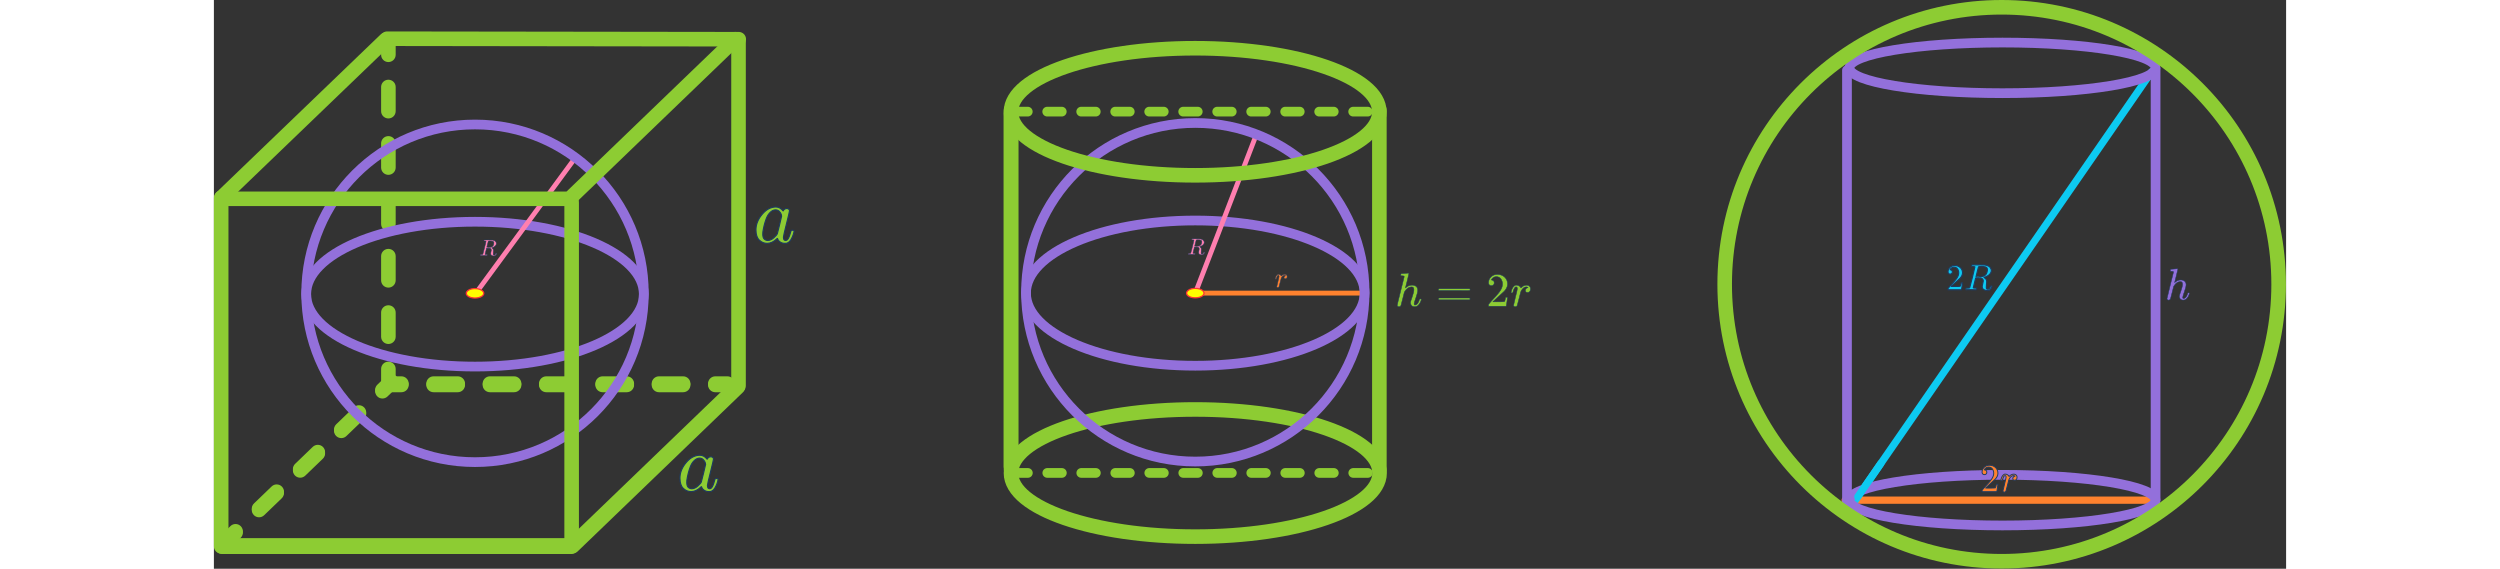 <?xml version="1.0" encoding="UTF-8" standalone="no"?>
<!DOCTYPE svg PUBLIC "-//W3C//DTD SVG 1.1//EN" "http://www.w3.org/Graphics/SVG/1.1/DTD/svg11.dtd">
<svg width="800" height="182" viewBox="0 0 1778 488" version="1.1" xmlns="http://www.w3.org/2000/svg" xmlns:xlink="http://www.w3.org/1999/xlink" xml:space="preserve" xmlns:serif="http://www.serif.com/" style="fill-rule:evenodd;clip-rule:evenodd;stroke-linecap:round;stroke-linejoin:round;stroke-miterlimit:1.5;">
    <rect x="0" y="0" width="1778" height="488" fill="#333333" stroke="none"/>
    <path d="M6.25,169.743l0,299.023" style="fill:none;stroke:#8dcc33;stroke-width:12.5px;"/>
  <path d="M683.953,97.692l0,302.635" style="fill:none;stroke:#8dcc33;stroke-width:12.5px;"/>
  <path d="M685.828,95.788l311.739,0" style="fill:none;stroke:#8dcc33;stroke-width:8.33px;stroke-dasharray:12.5,16.67,0,0,0,0;"/>
  <path d="M143.47,36.633c0,-3.449 2.801,-6.25 6.25,-6.25c3.45,0 6.25,2.801 6.25,6.25l0,10.367c0,3.45 -2.8,6.25 -6.25,6.25c-3.449,0 -6.25,-2.8 -6.25,-6.25l0,-10.367Zm0,38.014c0,-3.45 2.801,-6.25 6.25,-6.25c3.45,-0 6.25,2.8 6.25,6.25l0,20.734c0,3.45 -2.8,6.25 -6.25,6.25c-3.449,0 -6.25,-2.8 -6.25,-6.25l0,-20.734Zm0,48.381c0,-3.45 2.801,-6.25 6.25,-6.25c3.45,-0 6.25,2.8 6.25,6.25l0,20.735c0,3.449 -2.8,6.25 -6.25,6.25c-3.449,-0 -6.25,-2.801 -6.25,-6.25l0,-20.735Zm0,48.381c0,-3.45 2.801,-6.25 6.25,-6.25c3.45,-0 6.25,2.8 6.25,6.25l0,20.735c0,3.449 -2.8,6.25 -6.25,6.25c-3.449,-0 -6.25,-2.801 -6.25,-6.25l0,-20.735Zm0,48.381c0,-3.449 2.801,-6.25 6.25,-6.25c3.45,0 6.25,2.801 6.25,6.25l0,20.735c0,3.449 -2.8,6.25 -6.25,6.25c-3.449,-0 -6.25,-2.801 -6.25,-6.25l0,-20.735Zm0,48.381c0,-3.45 2.801,-6.25 6.25,-6.25c3.45,-0 6.25,2.8 6.25,6.25l0,20.735c0,3.449 -2.8,6.25 -6.25,6.25c-3.449,-0 -6.25,-2.801 -6.25,-6.25l0,-20.735Zm0,48.381c0,-3.45 2.801,-6.25 6.25,-6.25c3.45,-0 6.25,2.8 6.25,6.25l0,10.367c0,3.449 -2.8,6.25 -6.25,6.25c-3.449,0 -6.25,-2.801 -6.25,-6.25l0,-10.367Z" style="fill:#8dcc33;"/>
  <path d="M450.141,36.267l-0,294.707" style="fill:none;stroke:#8dcc33;stroke-width:12.5px;"/>
  <path d="M1666,59.148l0,369.771" style="fill:none;stroke:#9370db;stroke-width:8.33px;"/>
  <ellipse cx="842.053" cy="405.879" rx="158.134" ry="54.556" style="fill:none;stroke:#8dcc33;stroke-width:12.5px;stroke-linecap:square;stroke-linejoin:miter;stroke-miterlimit:4;"/>
  <path d="M147.249,34.212l-140.457,135.043" style="fill:none;stroke:#8dcc33;stroke-width:12.5px;"/>
  <path d="M147.836,322.76c2.485,-2.393 6.445,-2.317 8.837,0.168c2.392,2.485 2.317,6.445 -0.168,8.837l-7.562,7.279c-2.485,2.393 -6.445,2.317 -8.837,-0.168c-2.392,-2.485 -2.317,-6.445 0.168,-8.837l7.562,-7.279Zm-27.726,26.69c2.485,-2.392 6.445,-2.317 8.837,0.168c2.393,2.486 2.317,6.445 -0.168,8.838l-15.123,14.558c-2.485,2.393 -6.445,2.317 -8.837,-0.168c-2.392,-2.485 -2.317,-6.445 0.168,-8.837l15.123,-14.559Zm-35.287,33.97c2.485,-2.392 6.445,-2.317 8.838,0.168c2.392,2.485 2.317,6.445 -0.169,8.837l-15.123,14.559c-2.485,2.392 -6.444,2.317 -8.837,-0.168c-2.392,-2.485 -2.317,-6.445 0.168,-8.837l15.123,-14.559Zm-35.287,33.97c2.485,-2.392 6.445,-2.317 8.838,0.168c2.392,2.485 2.317,6.445 -0.169,8.837l-15.122,14.559c-2.486,2.392 -6.445,2.317 -8.838,-0.168c-2.392,-2.485 -2.317,-6.445 0.168,-8.838l15.123,-14.558Zm-35.286,33.97c2.485,-2.393 6.444,-2.317 8.837,0.168c2.392,2.485 2.317,6.445 -0.168,8.837l-7.562,7.279c-2.485,2.392 -6.445,2.317 -8.837,-0.168c-2.392,-2.485 -2.317,-6.445 0.168,-8.837l7.562,-7.279Z" style="fill:#8dcc33;"/>
  <path d="M147.836,323.91c2.485,-2.392 6.445,-2.317 8.837,0.168c2.392,2.485 2.317,6.445 -0.168,8.838l-7.562,7.279c-2.485,2.392 -6.445,2.317 -8.837,-0.168c-2.392,-2.485 -2.317,-6.445 0.168,-8.837l7.562,-7.28Zm-27.726,26.691c2.485,-2.392 6.445,-2.317 8.837,0.168c2.393,2.485 2.317,6.445 -0.168,8.837l-15.123,14.559c-2.485,2.392 -6.445,2.317 -8.837,-0.168c-2.392,-2.485 -2.317,-6.445 0.168,-8.838l15.123,-14.558Zm-35.287,33.97c2.485,-2.393 6.445,-2.317 8.838,0.168c2.392,2.485 2.317,6.445 -0.169,8.837l-15.123,14.558c-2.485,2.393 -6.444,2.317 -8.837,-0.168c-2.392,-2.485 -2.317,-6.445 0.168,-8.837l15.123,-14.558Zm-35.287,33.969c2.485,-2.392 6.445,-2.317 8.838,0.169c2.392,2.485 2.317,6.444 -0.169,8.837l-15.122,14.558c-2.486,2.393 -6.445,2.317 -8.838,-0.168c-2.392,-2.485 -2.317,-6.445 0.168,-8.837l15.123,-14.559Zm-35.286,33.97c2.485,-2.392 6.444,-2.317 8.837,0.168c2.392,2.485 2.317,6.445 -0.168,8.837l-7.562,7.28c-2.485,2.392 -6.445,2.317 -8.837,-0.168c-2.392,-2.485 -2.317,-6.445 0.168,-8.838l7.562,-7.279Z" style="fill:#8dcc33;"/>
  <path d="M449.476,331.07l-141.553,136.27" style="fill:none;stroke:#8dcc33;stroke-width:12.5px;"/>
  <path d="M449.476,332.221l-141.553,136.269" style="fill:none;stroke:#8dcc33;stroke-width:12.5px;"/>
  <path d="M7.209,467.959l299.478,0" style="fill:none;stroke:#8dcc33;stroke-width:12.5px;"/>
  <path d="M7.209,469.11l299.478,-0" style="fill:none;stroke:#8dcc33;stroke-width:12.5px;"/>
  <path d="M150.52,335.394c-3.449,0 -6.25,-2.8 -6.25,-6.25c0,-3.449 2.801,-6.25 6.25,-6.25l10.361,0c3.449,0 6.25,2.801 6.25,6.25c-0,3.45 -2.801,6.25 -6.25,6.25l-10.361,0Zm37.988,0c-3.45,0 -6.25,-2.8 -6.25,-6.25c-0,-3.449 2.8,-6.25 6.25,-6.25l20.72,0c3.45,0 6.25,2.801 6.25,6.25c0,3.45 -2.8,6.25 -6.25,6.25l-20.72,0Zm48.348,0c-3.45,0 -6.25,-2.8 -6.25,-6.25c-0,-3.449 2.8,-6.25 6.25,-6.25l20.72,0c3.45,0 6.25,2.801 6.25,6.25c0,3.45 -2.8,6.25 -6.25,6.25l-20.72,0Zm48.347,0c-3.45,0 -6.25,-2.8 -6.25,-6.25c-0,-3.449 2.8,-6.25 6.25,-6.25l20.72,0c3.45,0 6.25,2.801 6.25,6.25c0,3.45 -2.8,6.25 -6.25,6.25l-20.72,0Zm48.348,0c-3.45,0 -6.25,-2.8 -6.25,-6.25c-0,-3.449 2.8,-6.25 6.25,-6.25l20.72,0c3.45,0 6.25,2.801 6.25,6.25c0,3.45 -2.8,6.25 -6.25,6.25l-20.72,0Zm48.347,0c-3.449,0 -6.25,-2.8 -6.25,-6.25c0,-3.449 2.801,-6.25 6.25,-6.25l20.721,0c3.449,0 6.25,2.801 6.25,6.25c-0,3.45 -2.801,6.25 -6.25,6.25l-20.721,0Zm48.348,0c-3.45,0 -6.25,-2.8 -6.25,-6.25c-0,-3.449 2.8,-6.25 6.25,-6.25l10.36,0c3.449,0 6.25,2.801 6.25,6.25c-0,3.45 -2.801,6.25 -6.25,6.25l-10.36,0Z" style="fill:#8dcc33;"/>
  <path d="M150.52,336.545c-3.449,-0 -6.25,-2.801 -6.25,-6.25c0,-3.45 2.801,-6.25 6.25,-6.25l10.361,-0c3.449,-0 6.25,2.8 6.25,6.25c-0,3.449 -2.801,6.25 -6.25,6.25l-10.361,-0Zm37.988,-0c-3.45,-0 -6.25,-2.801 -6.25,-6.25c-0,-3.45 2.8,-6.25 6.25,-6.25l20.72,-0c3.45,-0 6.25,2.8 6.25,6.25c0,3.449 -2.8,6.25 -6.25,6.25l-20.72,-0Zm48.348,-0c-3.45,-0 -6.25,-2.801 -6.25,-6.25c-0,-3.45 2.8,-6.25 6.25,-6.25l20.72,-0c3.45,-0 6.25,2.8 6.25,6.25c0,3.449 -2.8,6.25 -6.25,6.25l-20.72,-0Zm48.347,-0c-3.45,-0 -6.25,-2.801 -6.25,-6.25c-0,-3.45 2.8,-6.25 6.25,-6.25l20.72,-0c3.45,-0 6.25,2.8 6.25,6.25c0,3.449 -2.8,6.25 -6.25,6.25l-20.72,-0Zm48.348,-0c-3.45,-0 -6.25,-2.801 -6.25,-6.25c-0,-3.45 2.8,-6.25 6.25,-6.25l20.72,-0c3.45,-0 6.25,2.8 6.25,6.25c0,3.449 -2.8,6.25 -6.25,6.25l-20.72,-0Zm48.347,-0c-3.449,-0 -6.25,-2.801 -6.25,-6.25c0,-3.45 2.801,-6.25 6.25,-6.25l20.721,-0c3.449,-0 6.25,2.8 6.25,6.25c-0,3.449 -2.801,6.25 -6.25,6.25l-20.721,-0Zm48.348,-0c-3.45,-0 -6.25,-2.801 -6.25,-6.25c-0,-3.45 2.8,-6.25 6.25,-6.25l10.36,-0c3.449,-0 6.25,2.8 6.25,6.25c-0,3.449 -2.801,6.25 -6.25,6.25l-10.36,-0Z" style="fill:#8dcc33;"/>
  <path d="M148.658,33.226l301.677,0.425" style="fill:none;stroke:#8dcc33;stroke-width:12.5px;"/>
  <g>
        <path id="MJX-82-TEX-I-1D44E" d="M399.861,410.263c-0,-4.666 1.755,-9.1 5.266,-13.304c3.51,-4.203 7.46,-6.328 11.848,-6.374c2.356,-0 4.435,1.131 6.236,3.395c0.739,-1.386 1.802,-2.079 3.187,-2.079c0.601,0 1.132,0.185 1.594,0.554c0.462,0.37 0.693,0.832 0.693,1.386c0,0.601 -0.855,4.296 -2.564,11.087c-1.709,6.79 -2.586,10.624 -2.633,11.502c0,1.155 0.162,1.917 0.485,2.286c0.324,0.37 0.809,0.578 1.455,0.624c0.416,-0.046 0.878,-0.254 1.386,-0.624c0.97,-0.924 1.917,-3.141 2.841,-6.652c0.277,-0.923 0.508,-1.408 0.693,-1.455c0.092,-0.046 0.323,-0.069 0.693,-0.069l0.277,0c0.878,0 1.317,0.208 1.317,0.624c-0,0.277 -0.116,0.9 -0.347,1.871c-0.231,0.97 -0.693,2.217 -1.386,3.741c-0.693,1.525 -1.432,2.679 -2.217,3.465c-0.6,0.6 -1.34,1.085 -2.217,1.455c-0.37,0.092 -0.924,0.138 -1.663,0.138c-1.571,0 -2.887,-0.346 -3.95,-1.039c-1.062,-0.693 -1.755,-1.409 -2.078,-2.148l-0.416,-1.039c-0.046,-0.047 -0.139,-0.023 -0.277,0.069c-0.093,0.092 -0.185,0.185 -0.277,0.277c-2.726,2.587 -5.497,3.88 -8.315,3.88c-2.541,0 -4.781,-0.924 -6.721,-2.771c-1.94,-1.848 -2.91,-4.781 -2.91,-8.8Zm22.034,-11.849c-0,-0.277 -0.116,-0.785 -0.347,-1.524c-0.231,-0.739 -0.762,-1.547 -1.593,-2.425c-0.832,-0.878 -1.894,-1.34 -3.188,-1.386c-1.617,0 -3.164,0.716 -4.642,2.148c-1.478,1.432 -2.633,3.303 -3.465,5.613c-1.339,3.649 -2.286,7.437 -2.841,11.363l0,0.762c0,0.37 -0.023,0.647 -0.069,0.832c0,2.078 0.416,3.51 1.247,4.296c0.832,0.785 1.825,1.201 2.98,1.247c1.755,-0 3.487,-0.762 5.197,-2.287c1.709,-1.524 2.725,-2.702 3.048,-3.533c0.093,-0.185 0.716,-2.657 1.871,-7.414c1.155,-4.758 1.755,-7.322 1.802,-7.692Z" style="fill:#8dcc33;fill-rule:nonzero;stroke:#1e3a5f;stroke-width:1px;stroke-linecap:butt;stroke-miterlimit:2;"/>
    </g>
  <g>
        <path id="MJX-82-TEX-I-1D44E1" serif:id="MJX-82-TEX-I-1D44E" d="M465.069,197.255c-0,-4.666 1.755,-9.1 5.266,-13.304c3.511,-4.203 7.46,-6.328 11.848,-6.374c2.356,-0 4.435,1.131 6.236,3.395c0.74,-1.386 1.802,-2.079 3.188,-2.079c0.6,0 1.132,0.185 1.593,0.555c0.462,0.369 0.693,0.831 0.693,1.385c0,0.601 -0.854,4.296 -2.563,11.087c-1.71,6.79 -2.587,10.624 -2.633,11.502c-0,1.155 0.161,1.917 0.485,2.286c0.323,0.37 0.808,0.578 1.455,0.624c0.415,-0.046 0.877,-0.254 1.386,-0.624c0.97,-0.924 1.917,-3.141 2.84,-6.652c0.278,-0.923 0.509,-1.408 0.693,-1.455c0.093,-0.046 0.324,-0.069 0.693,-0.069l0.277,0c0.878,0 1.317,0.208 1.317,0.624c-0,0.277 -0.116,0.9 -0.347,1.871c-0.231,0.97 -0.692,2.217 -1.385,3.741c-0.693,1.525 -1.432,2.679 -2.218,3.465c-0.6,0.6 -1.339,1.085 -2.217,1.455c-0.369,0.092 -0.924,0.138 -1.663,0.138c-1.57,0 -2.887,-0.346 -3.949,-1.039c-1.063,-0.693 -1.756,-1.409 -2.079,-2.148l-0.416,-1.039c-0.046,-0.047 -0.138,-0.023 -0.277,0.069c-0.092,0.092 -0.185,0.185 -0.277,0.277c-2.726,2.587 -5.497,3.88 -8.315,3.88c-2.541,0 -4.781,-0.924 -6.721,-2.771c-1.94,-1.848 -2.91,-4.781 -2.91,-8.8Zm22.034,-11.849c-0,-0.277 -0.116,-0.785 -0.346,-1.524c-0.231,-0.739 -0.763,-1.547 -1.594,-2.425c-0.832,-0.878 -1.894,-1.34 -3.187,-1.386c-1.617,0 -3.165,0.716 -4.643,2.148c-1.478,1.432 -2.633,3.303 -3.464,5.613c-1.34,3.649 -2.287,7.437 -2.841,11.363l-0,0.762c-0,0.37 -0.023,0.647 -0.07,0.832c0,2.078 0.416,3.51 1.248,4.296c0.831,0.785 1.824,1.201 2.979,1.247c1.755,-0 3.488,-0.762 5.197,-2.287c1.709,-1.524 2.725,-2.702 3.049,-3.533c0.092,-0.185 0.716,-2.657 1.87,-7.414c1.155,-4.758 1.756,-7.322 1.802,-7.692Z" style="fill:#8dcc33;fill-rule:nonzero;stroke:#1e3a5f;stroke-width:1px;stroke-linecap:butt;stroke-miterlimit:2;"/>
    </g>
  <path d="M685.901,405.788l313.099,0" style="fill:none;stroke:#8dcc33;stroke-width:8.33px;stroke-dasharray:12.5,16.67,0,0,0,0;"/>
  <path d="M1000.01,94.517l-0,308.482" style="fill:none;stroke:#8dcc33;stroke-width:12.5px;"/>
  <path d="M683.965,94.517l0,308.021" style="fill:none;stroke:#8dcc33;stroke-width:12.5px;"/>
  <ellipse cx="224.039" cy="252.395" rx="144.851" ry="62.13" style="fill:none;stroke:#9370db;stroke-width:8.33px;stroke-miterlimit:4;"/>
  <path d="M308.035,138.151l-82.658,112.588" style="fill:none;stroke:#ff7faf;stroke-width:4.17px;"/>
  <circle cx="224.039" cy="251.666" r="144.851" style="fill:none;stroke:#9370db;stroke-width:8.33px;stroke-miterlimit:4;"/>
  <ellipse cx="842.062" cy="251.495" rx="145.25" ry="62.3" style="fill:none;stroke:#9370db;stroke-width:8.33px;stroke-miterlimit:4;"/>
  <path d="M892.885,119.52l-50.751,131.753" style="fill:none;stroke:#ff7faf;stroke-width:4.17px;"/>
  <path d="M845.159,251.495l141.19,-0" style="fill:none;stroke:#ff822e;stroke-width:4.17px;"/>
  <circle cx="842.062" cy="250.763" r="145.25" style="fill:none;stroke:#9370db;stroke-width:8.33px;stroke-miterlimit:4;"/>
  <g>
        <g>
            <g>
                <path id="MJX-72-TEX-I-210E" d="M1018.94,234.76c0.027,-0 1.011,-0.069 2.951,-0.205c1.94,-0.137 2.938,-0.219 2.993,-0.246c0.327,-0 0.491,0.123 0.491,0.369c0,0.3 -0.491,2.363 -1.475,6.189c-1.039,4.045 -1.558,6.108 -1.558,6.19c0,0.054 0.096,-0.014 0.287,-0.205c1.667,-1.476 3.443,-2.214 5.329,-2.214c1.475,0 2.664,0.369 3.566,1.107c0.902,0.738 1.366,1.817 1.394,3.238c-0,1.394 -0.52,3.553 -1.558,6.477c-1.038,2.924 -1.558,4.673 -1.558,5.247c0.028,0.382 0.096,0.642 0.205,0.778c0.11,0.137 0.315,0.205 0.615,0.205c0.765,0 1.476,-0.409 2.132,-1.229c0.656,-0.82 1.188,-1.941 1.598,-3.362c0.082,-0.3 0.164,-0.478 0.246,-0.532c0.082,-0.055 0.301,-0.082 0.656,-0.082c0.547,-0 0.82,0.109 0.82,0.328c-0,0.027 -0.055,0.232 -0.164,0.614c-0.437,1.613 -1.134,2.938 -2.091,3.976c-0.929,1.176 -2.035,1.763 -3.32,1.763l-0.205,0c-1.284,0 -2.213,-0.369 -2.787,-1.107c-0.574,-0.737 -0.861,-1.516 -0.861,-2.336c0,-0.437 0.492,-2.05 1.476,-4.837c0.984,-2.787 1.489,-4.878 1.516,-6.272c0,-1.612 -0.601,-2.418 -1.803,-2.418l-0.205,-0c-2.268,-0 -4.236,1.339 -5.903,4.017l-0.287,0.533l-1.393,5.534c-0.875,3.552 -1.38,5.492 -1.517,5.82c-0.355,0.738 -0.956,1.107 -1.804,1.107c-0.382,0 -0.71,-0.123 -0.983,-0.369c-0.274,-0.246 -0.424,-0.492 -0.451,-0.738c-0,-0.382 0.997,-4.536 2.992,-12.461l3.033,-12.133c0,-0.355 -0.095,-0.574 -0.287,-0.656c-0.191,-0.082 -0.724,-0.15 -1.598,-0.205l-0.861,0c-0.164,-0.164 -0.246,-0.273 -0.246,-0.328c0,-0.054 0.027,-0.314 0.082,-0.779c0.137,-0.519 0.314,-0.778 0.533,-0.778Z" style="fill:#8dcc33;fill-rule:nonzero;stroke:#1e3a5f;stroke-width:0.42px;stroke-linecap:butt;stroke-miterlimit:2;"/>
            </g>
          <g>
                <path id="MJX-72-TEX-N-3D" d="M1050.61,248.532c0,-0.355 0.192,-0.628 0.574,-0.819l26.111,-0c0.41,0.218 0.615,0.492 0.615,0.819c0,0.301 -0.191,0.561 -0.574,0.779l-13.035,0.041l-13.035,0c-0.437,-0.136 -0.656,-0.41 -0.656,-0.82Zm0,7.953c0,-0.41 0.219,-0.684 0.656,-0.82l26.07,-0c0.383,0.273 0.574,0.546 0.574,0.82c0,0.355 -0.205,0.628 -0.615,0.819l-26.111,0c-0.382,-0.191 -0.574,-0.464 -0.574,-0.819Z" style="fill:#8dcc33;fill-rule:nonzero;stroke:#1e3a5f;stroke-width:0.42px;stroke-linecap:butt;stroke-miterlimit:2;"/>
            </g>
          <g>
                <path id="MJX-72-TEX-N-32" d="M1096.06,245.171c-0.738,0 -1.326,-0.246 -1.763,-0.738c-0.437,-0.491 -0.656,-1.093 -0.656,-1.803c0,-1.94 0.724,-3.621 2.173,-5.042c1.448,-1.421 3.252,-2.132 5.411,-2.132c2.486,0 4.563,0.766 6.23,2.296c1.667,1.53 2.514,3.511 2.542,5.944c-0,1.175 -0.274,2.295 -0.82,3.361c-0.547,1.066 -1.203,1.995 -1.968,2.787c-0.765,0.793 -1.858,1.804 -3.279,3.033c-0.984,0.848 -2.35,2.105 -4.099,3.772l-2.419,2.295l3.116,0.041c4.29,0 6.572,-0.068 6.845,-0.205c0.191,-0.055 0.519,-1.271 0.984,-3.648l-0,-0.123l1.64,-0l-0,0.123c-0.028,0.082 -0.205,1.325 -0.533,3.73c-0.328,2.405 -0.533,3.662 -0.615,3.771l-0,0.123l-15.208,0l0,-1.271c0,-0.191 0.082,-0.396 0.246,-0.614c0.164,-0.219 0.574,-0.697 1.23,-1.435c0.792,-0.875 1.476,-1.64 2.05,-2.296c0.245,-0.273 0.71,-0.778 1.393,-1.516c0.683,-0.738 1.148,-1.244 1.394,-1.517c0.246,-0.273 0.642,-0.724 1.189,-1.353c0.546,-0.628 0.929,-1.093 1.147,-1.393c0.219,-0.301 0.533,-0.711 0.943,-1.23c0.41,-0.519 0.697,-0.956 0.861,-1.312c0.164,-0.355 0.369,-0.751 0.615,-1.188c0.246,-0.438 0.423,-0.875 0.533,-1.312c0.109,-0.437 0.205,-0.847 0.287,-1.23c0.082,-0.382 0.123,-0.833 0.123,-1.352c-0,-1.722 -0.465,-3.211 -1.394,-4.468c-0.929,-1.257 -2.255,-1.886 -3.976,-1.886c-0.902,0 -1.694,0.232 -2.378,0.697c-0.683,0.464 -1.161,0.915 -1.434,1.353c-0.274,0.437 -0.41,0.696 -0.41,0.778c-0,0.028 0.068,0.041 0.205,0.041c0.492,0 0.997,0.192 1.516,0.574c0.52,0.383 0.779,1.011 0.779,1.886c0,0.683 -0.218,1.257 -0.656,1.721c-0.437,0.465 -1.052,0.711 -1.844,0.738Z" style="fill:#8dcc33;fill-rule:nonzero;stroke:#1e3a5f;stroke-width:0.42px;stroke-linecap:butt;stroke-miterlimit:2;"/>
            </g>
          <g>
                <path id="MJX-72-TEX-I-1D45F" d="M1112.95,250.992c0.027,-0.082 0.055,-0.191 0.082,-0.328c0.027,-0.137 0.096,-0.437 0.205,-0.902c0.109,-0.464 0.246,-0.888 0.41,-1.271c0.164,-0.382 0.369,-0.833 0.615,-1.352c0.246,-0.519 0.519,-0.929 0.819,-1.23c0.301,-0.301 0.656,-0.601 1.066,-0.902c0.41,-0.3 0.861,-0.423 1.353,-0.369c0.792,0 1.489,0.164 2.09,0.492c0.602,0.328 1.025,0.629 1.271,0.902c0.246,0.273 0.396,0.547 0.451,0.82c0.055,0.164 0.096,0.246 0.123,0.246c0.027,-0 0.137,-0.096 0.328,-0.287c1.312,-1.421 2.828,-2.132 4.55,-2.132l0.123,0c1.311,0 2.295,0.561 2.951,1.681c0.219,0.519 0.328,1.025 0.328,1.517c0,0.819 -0.178,1.475 -0.533,1.967c-0.355,0.492 -0.71,0.806 -1.066,0.943c-0.355,0.137 -0.696,0.191 -1.024,0.164c-0.547,-0 -0.984,-0.15 -1.312,-0.451c-0.328,-0.301 -0.492,-0.697 -0.492,-1.189c0,-1.311 0.765,-2.186 2.296,-2.623c-0.602,-0.355 -1.094,-0.533 -1.476,-0.533c-1.53,-0 -2.938,1.011 -4.222,3.033c-0.273,0.438 -0.478,0.888 -0.615,1.353c-0.137,0.465 -0.601,2.282 -1.394,5.452c-0.929,3.826 -1.462,5.861 -1.598,6.107c-0.356,0.738 -0.943,1.107 -1.763,1.107c-0.355,0 -0.642,-0.082 -0.861,-0.246c-0.218,-0.164 -0.369,-0.328 -0.451,-0.492c-0.082,-0.164 -0.109,-0.3 -0.082,-0.41c0,-0.355 0.547,-2.705 1.64,-7.05c1.093,-4.345 1.64,-6.763 1.64,-7.255c-0,-1.066 -0.356,-1.599 -1.066,-1.599c-0.574,-0 -1.066,0.383 -1.476,1.148c-0.41,0.765 -0.738,1.598 -0.984,2.5c-0.245,0.902 -0.396,1.394 -0.45,1.476c-0.055,0.054 -0.274,0.082 -0.656,0.082l-0.574,-0c-0.164,-0.164 -0.246,-0.287 -0.246,-0.369Z" style="fill:#8dcc33;fill-rule:nonzero;stroke:#1e3a5f;stroke-width:0.42px;stroke-linecap:butt;stroke-miterlimit:2;"/>
            </g>
        </g>
    </g>
  <path d="M6.412,170.574l300.275,-0" style="fill:none;stroke:#8dcc33;stroke-width:12.5px;"/>
  <path d="M447.36,33.635l-139.463,134.257" style="fill:none;stroke:#8dcc33;stroke-width:12.5px;"/>
  <path d="M306.952,173.749l0,290.467" style="fill:none;stroke:#8dcc33;stroke-width:12.5px;"/>
  <ellipse cx="841.94" cy="95.91" rx="158.029" ry="54.519" style="fill:none;stroke:#8dcc33;stroke-width:12.5px;stroke-linecap:square;stroke-linejoin:miter;stroke-miterlimit:4;"/>
  <ellipse cx="224.039" cy="251.666" rx="7.486" ry="4.071" style="fill:#ff0;"/>
  <path d="M224.039,256.279c-0.026,-0.001 -3.414,0.1 -5.948,-1.491c-4.398,-2.761 -1.467,-7.441 5.35,-7.723c6.696,-0.277 10.78,3.885 7.464,7.02c-0.121,0.115 -0.72,0.681 -1.737,1.149c-2.299,1.057 -4.474,1.027 -5.129,1.045Zm-0,-1.077l-0.001,-0.008c0.046,-0.001 2.822,0.076 5.034,-1.127c5.223,-2.84 -1.174,-7.206 -7.983,-5.586c-4.055,0.965 -5.787,3.991 -1.457,5.888c0.739,0.324 1.632,0.522 1.777,0.555c0.968,0.215 2.418,0.27 2.63,0.278Z" style="fill:#f33;"/>
  <g>
        <path id="MJX-68-TEX-I-1D445" d="M232.402,206.796c-0.353,-0 -0.562,-0.007 -0.627,-0.02c-0.065,-0.013 -0.098,-0.085 -0.098,-0.216c0,-0.352 0.072,-0.568 0.216,-0.646c0.026,-0.013 1.162,-0.02 3.408,-0.02c2.247,0.013 3.461,0.033 3.644,0.059c0.732,0.105 1.345,0.287 1.842,0.549c0.496,0.261 0.849,0.561 1.058,0.901c0.209,0.339 0.346,0.62 0.411,0.842c0.065,0.222 0.105,0.444 0.118,0.666c-0,0.588 -0.19,1.137 -0.569,1.646c-0.378,0.509 -0.816,0.901 -1.312,1.175c-0.496,0.275 -0.934,0.497 -1.313,0.666c-0.378,0.17 -0.627,0.255 -0.744,0.255l0.137,0.098c0.875,0.496 1.313,1.215 1.313,2.155c-0,0.144 -0.033,0.542 -0.098,1.195c-0.066,0.653 -0.098,1.189 -0.098,1.606l-0,0.177c-0,0.235 0.006,0.418 0.019,0.548c0.013,0.131 0.085,0.248 0.216,0.353c0.13,0.104 0.3,0.163 0.509,0.176c0.366,0 0.666,-0.143 0.901,-0.431c0.235,-0.287 0.405,-0.594 0.51,-0.92c0.065,-0.183 0.117,-0.294 0.156,-0.333c0.04,-0.04 0.138,-0.059 0.294,-0.059c0.261,-0 0.392,0.078 0.392,0.235c0,0.235 -0.157,0.607 -0.47,1.116c-0.496,0.745 -1.084,1.117 -1.763,1.117l-0.177,0c-0.796,0 -1.456,-0.163 -1.978,-0.49c-0.523,-0.326 -0.81,-0.835 -0.862,-1.528c-0,-0.352 0.098,-0.901 0.294,-1.645c0.196,-0.745 0.293,-1.221 0.293,-1.43c0,-0.666 -0.28,-1.15 -0.842,-1.45c-0.196,-0.092 -0.359,-0.144 -0.49,-0.157c-0.13,-0.013 -0.594,-0.026 -1.391,-0.039l-1.351,-0l-0.627,2.547c-0.431,1.724 -0.647,2.599 -0.647,2.625c0,0.052 0.007,0.085 0.02,0.098c0.013,0.013 0.059,0.039 0.137,0.078c0.078,0.039 0.189,0.052 0.333,0.039c0.144,-0.013 0.359,0 0.647,0.04l0.607,-0c0.078,0.104 0.117,0.163 0.117,0.176c0,0.013 -0.019,0.13 -0.058,0.353c-0.053,0.169 -0.118,0.293 -0.196,0.372l-0.294,-0c-0.47,-0.026 -1.326,-0.039 -2.567,-0.039l-2.135,-0c-0.222,-0 -0.359,0.006 -0.411,0.019c-0.222,0 -0.333,-0.059 -0.333,-0.176c-0,-0.026 0.019,-0.118 0.058,-0.274c0.066,-0.249 0.131,-0.386 0.196,-0.412c0.053,-0.013 0.151,-0.019 0.294,-0.019l0.118,-0c0.352,-0 0.744,-0.02 1.175,-0.059c0.183,-0.039 0.307,-0.118 0.372,-0.235c0.04,-0.053 0.51,-1.868 1.411,-5.446c0.901,-3.579 1.352,-5.466 1.352,-5.662c-0,-0.092 -0.373,-0.15 -1.117,-0.176Zm7.836,1.626c0,-0.418 -0.137,-0.771 -0.411,-1.058c-0.274,-0.288 -0.836,-0.471 -1.685,-0.549l-0.451,0c-0.274,0 -0.522,-0.006 -0.744,-0.019l-0.431,-0c-0.614,-0 -0.966,0.065 -1.058,0.195c-0.013,0.04 -0.235,0.908 -0.666,2.606c-0.431,1.698 -0.646,2.566 -0.646,2.606c-0,0.013 0.45,0.019 1.351,0.019c1.019,-0.013 1.698,-0.059 2.038,-0.137c0.836,-0.131 1.489,-0.516 1.959,-1.156c0.209,-0.3 0.385,-0.692 0.529,-1.175c0.143,-0.484 0.215,-0.928 0.215,-1.332Z" style="fill:#ff7faf;fill-rule:nonzero;stroke:#1e3a5f;stroke-width:0.42px;stroke-linecap:butt;stroke-miterlimit:2;"/>
    </g>
  <g>
        <path id="MJX-68-TEX-I-1D4451" serif:id="MJX-68-TEX-I-1D445" d="M839.799,205.835c-0.352,0 -0.561,-0.006 -0.626,-0.019c-0.066,-0.013 -0.098,-0.085 -0.098,-0.216c-0,-0.352 0.071,-0.568 0.215,-0.646c0.026,-0.013 1.162,-0.02 3.409,-0.02c2.246,0.013 3.461,0.033 3.644,0.059c0.731,0.104 1.345,0.287 1.841,0.548c0.496,0.262 0.849,0.562 1.058,0.902c0.209,0.339 0.346,0.62 0.411,0.842c0.066,0.222 0.105,0.444 0.118,0.666c0,0.588 -0.189,1.136 -0.568,1.646c-0.379,0.509 -0.816,0.901 -1.313,1.175c-0.496,0.274 -0.933,0.496 -1.312,0.666c-0.379,0.17 -0.627,0.255 -0.745,0.255l0.137,0.098c0.876,0.496 1.313,1.214 1.313,2.155c0,0.143 -0.033,0.542 -0.098,1.195c-0.065,0.653 -0.098,1.188 -0.098,1.606l0,0.177c0,0.235 0.007,0.417 0.02,0.548c0.013,0.131 0.085,0.248 0.215,0.353c0.131,0.104 0.301,0.163 0.51,0.176c0.365,0 0.666,-0.144 0.901,-0.431c0.235,-0.287 0.405,-0.594 0.509,-0.921c0.065,-0.183 0.118,-0.294 0.157,-0.333c0.039,-0.039 0.137,-0.059 0.294,-0.059c0.261,0 0.391,0.079 0.391,0.236c0,0.235 -0.156,0.607 -0.47,1.116c-0.496,0.745 -1.084,1.117 -1.763,1.117l-0.176,-0c-0.797,-0 -1.456,-0.163 -1.979,-0.49c-0.522,-0.326 -0.81,-0.836 -0.862,-1.528c0,-0.353 0.098,-0.901 0.294,-1.646c0.196,-0.744 0.294,-1.221 0.294,-1.43c-0,-0.666 -0.281,-1.149 -0.842,-1.449c-0.196,-0.092 -0.36,-0.144 -0.49,-0.157c-0.131,-0.013 -0.594,-0.026 -1.391,-0.039l-1.352,-0l-0.627,2.546c-0.431,1.724 -0.646,2.599 -0.646,2.626c-0,0.052 0.006,0.085 0.019,0.098c0.013,0.013 0.059,0.039 0.137,0.078c0.079,0.039 0.19,0.052 0.333,0.039c0.144,-0.013 0.36,0 0.647,0.039l0.607,0c0.079,0.105 0.118,0.164 0.118,0.177c-0,0.013 -0.02,0.13 -0.059,0.352c-0.052,0.17 -0.118,0.294 -0.196,0.372l-0.294,0c-0.47,-0.026 -1.325,-0.039 -2.566,-0.039l-2.135,0c-0.223,0 -0.36,0.007 -0.412,0.02c-0.222,-0 -0.333,-0.059 -0.333,-0.176c0,-0.027 0.02,-0.118 0.059,-0.275c0.065,-0.248 0.13,-0.385 0.196,-0.411c0.052,-0.013 0.15,-0.02 0.294,-0.02l0.117,0c0.353,0 0.745,-0.019 1.176,-0.058c0.182,-0.04 0.307,-0.118 0.372,-0.236c0.039,-0.052 0.509,-1.867 1.41,-5.446c0.902,-3.578 1.352,-5.466 1.352,-5.661c0,-0.092 -0.372,-0.151 -1.117,-0.177Zm7.837,1.626c-0,-0.418 -0.137,-0.77 -0.412,-1.058c-0.274,-0.287 -0.836,-0.47 -1.685,-0.548l-0.45,-0c-0.274,-0 -0.523,-0.007 -0.745,-0.02l-0.431,0c-0.613,0 -0.966,0.066 -1.057,0.196c-0.014,0.039 -0.236,0.908 -0.667,2.606c-0.431,1.698 -0.646,2.566 -0.646,2.605c-0,0.013 0.451,0.02 1.352,0.02c1.018,-0.013 1.698,-0.059 2.037,-0.137c0.836,-0.131 1.489,-0.516 1.959,-1.156c0.209,-0.301 0.385,-0.692 0.529,-1.176c0.144,-0.483 0.216,-0.927 0.216,-1.332Z" style="fill:#ff7faf;fill-rule:nonzero;stroke:#1e3a5f;stroke-width:0.42px;stroke-linecap:butt;stroke-miterlimit:2;"/>
    </g>
  <g>
        <path id="MJX-68-TEX-I-1D45F" d="M910.605,239.259c0.017,-0.051 0.034,-0.118 0.051,-0.202c0.016,-0.084 0.058,-0.268 0.126,-0.554c0.067,-0.285 0.151,-0.545 0.251,-0.78c0.101,-0.235 0.227,-0.512 0.378,-0.831c0.151,-0.319 0.319,-0.571 0.504,-0.755c0.184,-0.185 0.402,-0.369 0.654,-0.554c0.252,-0.185 0.529,-0.26 0.831,-0.227c0.487,0 0.915,0.101 1.284,0.302c0.369,0.202 0.629,0.386 0.78,0.554c0.151,0.168 0.244,0.336 0.277,0.504c0.034,0.101 0.059,0.151 0.076,0.151c0.017,-0 0.084,-0.059 0.201,-0.176c0.806,-0.873 1.737,-1.309 2.795,-1.309l0.075,-0c0.806,-0 1.41,0.344 1.813,1.032c0.134,0.319 0.202,0.629 0.202,0.931c-0,0.504 -0.11,0.907 -0.328,1.209c-0.218,0.302 -0.436,0.495 -0.654,0.579c-0.219,0.084 -0.428,0.117 -0.63,0.101c-0.335,-0 -0.604,-0.093 -0.805,-0.277c-0.202,-0.185 -0.303,-0.428 -0.303,-0.731c0,-0.805 0.47,-1.342 1.41,-1.611c-0.369,-0.218 -0.671,-0.327 -0.906,-0.327c-0.94,-0 -1.804,0.621 -2.593,1.863c-0.168,0.268 -0.294,0.545 -0.378,0.831c-0.084,0.285 -0.369,1.401 -0.856,3.348c-0.57,2.35 -0.898,3.601 -0.982,3.752c-0.218,0.453 -0.579,0.679 -1.082,0.679c-0.219,0 -0.395,-0.05 -0.529,-0.151c-0.134,-0.1 -0.227,-0.201 -0.277,-0.302c-0.05,-0.101 -0.067,-0.184 -0.05,-0.252c-0,-0.218 0.335,-1.661 1.007,-4.33c0.671,-2.669 1.007,-4.154 1.007,-4.456c-0,-0.655 -0.218,-0.982 -0.655,-0.982c-0.352,-0 -0.654,0.235 -0.906,0.705c-0.252,0.47 -0.453,0.982 -0.604,1.536c-0.151,0.553 -0.244,0.856 -0.277,0.906c-0.034,0.034 -0.168,0.05 -0.403,0.05l-0.353,0c-0.1,-0.1 -0.151,-0.176 -0.151,-0.226Z" style="fill:#ff822e;fill-rule:nonzero;stroke:#1e3a5f;stroke-width:0.42px;stroke-linecap:butt;stroke-miterlimit:2;"/>
    </g>
  <ellipse cx="842.062" cy="251.495" rx="7.486" ry="4.071" style="fill:#ff0;"/>
  <path d="M842.062,256.108c-0.026,-0.001 -3.414,0.1 -5.947,-1.49c-4.399,-2.761 -1.468,-7.442 5.349,-7.724c6.696,-0.277 10.781,3.885 7.464,7.021c-0.121,0.114 -0.72,0.681 -1.737,1.148c-2.299,1.058 -4.474,1.027 -5.129,1.045Zm-0,-1.077l-0.001,-0.007c0.046,-0.002 2.823,0.075 5.034,-1.127c5.224,-2.84 -1.174,-7.207 -7.983,-5.586c-4.055,0.965 -5.787,3.991 -1.457,5.887c0.739,0.324 1.632,0.523 1.777,0.555c0.968,0.215 2.418,0.27 2.63,0.278Z" style="fill:#f33;"/>
  <path d="M1399.68,429.135l264.924,0" style="fill:none;stroke:#ff822e;stroke-width:6.25px;"/>
  <path d="M1401.22,60.293l-0,369.803" style="fill:none;stroke:#9370db;stroke-width:8.33px;"/>
  <path d="M1662.62,61.545l-254.082,367.547" style="fill:none;stroke:#0dcaf2;stroke-width:6.25px;"/>
  <ellipse cx="1534.64" cy="58.23" rx="131.312" ry="21.72" style="fill:none;stroke:#9370db;stroke-width:8.33px;stroke-linecap:square;stroke-linejoin:miter;stroke-miterlimit:4;"/>
  <ellipse cx="1534.64" cy="429.135" rx="131.312" ry="21.72" style="fill:none;stroke:#9370db;stroke-width:8.33px;stroke-linecap:square;stroke-linejoin:miter;stroke-miterlimit:4;"/>
  <path d="M1430.22,397.724l-19.704,28.503" style="fill:none;stroke:#0dcaf2;stroke-width:6.25px;"/>
  <circle cx="1533.94" cy="243.905" r="237.655" style="fill:none;stroke:#8dcc33;stroke-width:12.5px;stroke-miterlimit:4;"/>
  <g>
        <g>
            <path id="MJX-79-TEX-N-32" d="M1489.74,235.22c-0.563,-0 -1.012,-0.188 -1.346,-0.563c-0.334,-0.376 -0.501,-0.835 -0.501,-1.378c0,-1.481 0.553,-2.765 1.659,-3.85c1.106,-1.085 2.483,-1.627 4.132,-1.627c1.899,-0 3.485,0.584 4.758,1.752c1.273,1.169 1.92,2.682 1.94,4.539c0,0.897 -0.208,1.753 -0.626,2.567c-0.417,0.814 -0.918,1.523 -1.502,2.128c-0.584,0.605 -1.419,1.378 -2.504,2.317c-0.751,0.646 -1.795,1.606 -3.13,2.879l-1.847,1.753l2.379,0.031c3.276,0 5.018,-0.052 5.227,-0.156c0.146,-0.042 0.397,-0.97 0.751,-2.786l0,-0.094l1.252,0l0,0.094c-0.02,0.063 -0.156,1.012 -0.407,2.849c-0.25,1.836 -0.406,2.796 -0.469,2.879l-0,0.094l-11.613,0l0,-0.97c0,-0.146 0.063,-0.303 0.188,-0.47c0.125,-0.167 0.438,-0.532 0.939,-1.095c0.605,-0.668 1.127,-1.252 1.565,-1.753c0.188,-0.209 0.543,-0.595 1.064,-1.158c0.522,-0.564 0.877,-0.95 1.065,-1.158c0.187,-0.209 0.49,-0.553 0.907,-1.033c0.418,-0.48 0.71,-0.835 0.877,-1.065c0.167,-0.229 0.407,-0.542 0.72,-0.939c0.313,-0.396 0.532,-0.73 0.657,-1.001c0.125,-0.272 0.282,-0.574 0.47,-0.908c0.187,-0.334 0.323,-0.668 0.406,-1.002c0.084,-0.334 0.157,-0.647 0.22,-0.939c0.062,-0.292 0.093,-0.636 0.093,-1.033c0,-1.314 -0.354,-2.452 -1.064,-3.411c-0.709,-0.96 -1.721,-1.44 -3.036,-1.44c-0.689,-0 -1.294,0.177 -1.815,0.532c-0.522,0.355 -0.887,0.699 -1.096,1.033c-0.209,0.334 -0.313,0.532 -0.313,0.594c-0,0.021 0.052,0.032 0.156,0.032c0.376,-0 0.762,0.146 1.159,0.438c0.396,0.292 0.594,0.772 0.594,1.44c0,0.522 -0.167,0.96 -0.5,1.315c-0.334,0.354 -0.804,0.542 -1.409,0.563Z" style="fill:#0dcaf2;fill-rule:nonzero;stroke:#1e3a5f;stroke-width:1px;stroke-linecap:butt;stroke-miterlimit:2;"/>
        </g>
    <g>
            <path id="MJX-79-TEX-I-1D445" d="M1509.18,228.709c-0.563,0 -0.897,-0.01 -1.002,-0.031c-0.104,-0.021 -0.156,-0.136 -0.156,-0.344c-0,-0.564 0.115,-0.908 0.344,-1.033c0.042,-0.021 1.857,-0.032 5.447,-0.032c3.589,0.021 5.529,0.053 5.822,0.094c1.168,0.167 2.149,0.459 2.942,0.877c0.793,0.417 1.356,0.897 1.69,1.44c0.334,0.542 0.553,0.991 0.658,1.346c0.104,0.354 0.166,0.709 0.187,1.064c0,0.939 -0.302,1.815 -0.907,2.629c-0.606,0.814 -1.305,1.44 -2.098,1.878c-0.793,0.438 -1.492,0.793 -2.097,1.064c-0.605,0.272 -1.001,0.407 -1.189,0.407l0.219,0.157c1.398,0.793 2.097,1.941 2.097,3.443c0,0.23 -0.052,0.866 -0.156,1.909c-0.105,1.044 -0.157,1.899 -0.157,2.567l0,0.282c0,0.375 0.011,0.668 0.031,0.876c0.021,0.209 0.136,0.397 0.345,0.564c0.208,0.167 0.48,0.26 0.814,0.281c0.584,0 1.064,-0.229 1.439,-0.688c0.376,-0.459 0.647,-0.95 0.814,-1.471c0.105,-0.293 0.188,-0.47 0.251,-0.533c0.062,-0.062 0.219,-0.093 0.469,-0.093c0.417,-0 0.626,0.125 0.626,0.375c0,0.376 -0.25,0.97 -0.751,1.784c-0.793,1.19 -1.732,1.784 -2.817,1.784l-0.282,0c-1.273,0 -2.327,-0.26 -3.161,-0.782c-0.835,-0.522 -1.294,-1.336 -1.378,-2.442c0,-0.563 0.157,-1.439 0.47,-2.629c0.313,-1.189 0.469,-1.951 0.469,-2.285c0,-1.064 -0.448,-1.836 -1.345,-2.316c-0.313,-0.146 -0.574,-0.23 -0.783,-0.251c-0.209,-0.02 -0.949,-0.041 -2.222,-0.062l-2.16,-0l-1.002,4.069c-0.688,2.755 -1.033,4.153 -1.033,4.194c0,0.084 0.011,0.136 0.032,0.157c0.02,0.021 0.093,0.062 0.219,0.125c0.125,0.063 0.302,0.084 0.532,0.063c0.229,-0.021 0.574,-0 1.033,0.062l0.97,0c0.125,0.167 0.188,0.261 0.188,0.282c-0,0.021 -0.031,0.209 -0.094,0.563c-0.084,0.272 -0.188,0.47 -0.313,0.595l-0.47,0c-0.751,-0.042 -2.118,-0.062 -4.1,-0.062l-3.412,-0c-0.355,-0 -0.574,0.01 -0.657,0.031c-0.355,-0 -0.532,-0.094 -0.532,-0.282c-0,-0.042 0.031,-0.188 0.094,-0.438c0.104,-0.397 0.208,-0.616 0.313,-0.657c0.083,-0.021 0.24,-0.032 0.469,-0.032l0.188,0c0.563,0 1.189,-0.031 1.878,-0.094c0.292,-0.062 0.49,-0.187 0.595,-0.375c0.062,-0.084 0.814,-2.984 2.253,-8.702c1.44,-5.718 2.16,-8.733 2.16,-9.046c0,-0.146 -0.595,-0.24 -1.784,-0.282Zm12.521,2.598c-0,-0.667 -0.22,-1.231 -0.658,-1.69c-0.438,-0.459 -1.335,-0.751 -2.692,-0.876l-0.72,-0c-0.438,-0 -0.834,-0.011 -1.189,-0.032l-0.689,0c-0.98,0 -1.544,0.105 -1.69,0.313c-0.021,0.063 -0.376,1.451 -1.064,4.163c-0.689,2.713 -1.033,4.101 -1.033,4.163c-0,0.021 0.72,0.032 2.16,0.032c1.627,-0.021 2.712,-0.094 3.255,-0.219c1.335,-0.209 2.379,-0.825 3.13,-1.847c0.334,-0.48 0.616,-1.106 0.845,-1.878c0.23,-0.772 0.345,-1.482 0.345,-2.129Z" style="fill:#0dcaf2;fill-rule:nonzero;stroke:#1e3a5f;stroke-width:1px;stroke-linecap:butt;stroke-miterlimit:2;"/>
        </g>
    </g>
  <g>
        <g>
            <path id="MJX-79-TEX-N-321" serif:id="MJX-79-TEX-N-32" d="M1519.14,407.259c-0.615,0 -1.104,-0.205 -1.468,-0.614c-0.364,-0.41 -0.546,-0.911 -0.546,-1.502c-0,-1.616 0.603,-3.016 1.809,-4.199c1.206,-1.183 2.708,-1.775 4.506,-1.775c2.071,0 3.8,0.637 5.188,1.912c1.389,1.274 2.094,2.924 2.117,4.949c-0,0.979 -0.228,1.912 -0.683,2.799c-0.455,0.888 -1.001,1.662 -1.638,2.322c-0.638,0.66 -1.548,1.502 -2.731,2.526c-0.82,0.705 -1.957,1.752 -3.414,3.14l-2.014,1.912l2.594,0.034c3.573,-0 5.474,-0.057 5.701,-0.171c0.159,-0.045 0.432,-1.058 0.819,-3.038l0,-0.102l1.366,-0l-0,0.102c-0.023,0.068 -0.171,1.104 -0.444,3.106c-0.273,2.003 -0.444,3.05 -0.512,3.141l-0,0.102l-12.664,0l-0,-1.058c-0,-0.159 0.068,-0.33 0.204,-0.512c0.137,-0.182 0.478,-0.58 1.025,-1.195c0.659,-0.728 1.228,-1.365 1.706,-1.911c0.205,-0.228 0.592,-0.649 1.161,-1.263c0.569,-0.615 0.956,-1.036 1.161,-1.263c0.204,-0.228 0.534,-0.603 0.989,-1.127c0.456,-0.523 0.774,-0.91 0.956,-1.16c0.182,-0.251 0.444,-0.592 0.785,-1.024c0.342,-0.433 0.581,-0.797 0.717,-1.093c0.137,-0.296 0.307,-0.626 0.512,-0.99c0.205,-0.364 0.353,-0.728 0.444,-1.092c0.091,-0.364 0.171,-0.706 0.239,-1.024c0.068,-0.319 0.102,-0.694 0.102,-1.127c0,-1.433 -0.386,-2.674 -1.16,-3.72c-0.774,-1.047 -1.878,-1.571 -3.311,-1.571c-0.751,0 -1.411,0.194 -1.98,0.581c-0.569,0.387 -0.967,0.762 -1.195,1.126c-0.228,0.364 -0.341,0.58 -0.341,0.649c-0,0.022 0.057,0.034 0.17,0.034c0.41,-0 0.831,0.159 1.263,0.478c0.433,0.318 0.649,0.842 0.649,1.57c-0,0.569 -0.182,1.047 -0.546,1.434c-0.364,0.387 -0.876,0.591 -1.536,0.614Z" style="fill:#ff822e;fill-rule:nonzero;stroke:#1e3a5f;stroke-width:0.83px;stroke-linecap:butt;stroke-miterlimit:2;"/>
        </g>
    <g>
            <path id="MJX-79-TEX-I-1D45F" d="M1533.2,412.106c0.022,-0.068 0.045,-0.159 0.068,-0.273c0.023,-0.113 0.079,-0.364 0.17,-0.751c0.091,-0.387 0.205,-0.739 0.342,-1.058c0.136,-0.318 0.307,-0.694 0.512,-1.126c0.205,-0.433 0.432,-0.774 0.683,-1.024c0.25,-0.251 0.546,-0.501 0.887,-0.751c0.341,-0.251 0.717,-0.353 1.127,-0.308c0.66,0 1.24,0.137 1.74,0.41c0.501,0.273 0.854,0.523 1.059,0.751c0.204,0.228 0.33,0.455 0.375,0.683c0.046,0.136 0.08,0.205 0.103,0.205c0.022,-0 0.113,-0.08 0.273,-0.239c1.092,-1.184 2.355,-1.775 3.789,-1.775l0.102,-0c1.092,-0 1.912,0.466 2.458,1.399c0.182,0.432 0.273,0.853 0.273,1.263c-0,0.683 -0.148,1.229 -0.444,1.639c-0.296,0.409 -0.591,0.671 -0.887,0.785c-0.296,0.113 -0.581,0.159 -0.854,0.136c-0.455,0 -0.819,-0.125 -1.092,-0.375c-0.273,-0.251 -0.41,-0.581 -0.41,-0.99c0,-1.093 0.638,-1.821 1.912,-2.185c-0.501,-0.296 -0.91,-0.444 -1.229,-0.444c-1.274,0 -2.446,0.842 -3.516,2.526c-0.228,0.365 -0.398,0.74 -0.512,1.127c-0.114,0.387 -0.501,1.9 -1.161,4.54c-0.773,3.186 -1.217,4.881 -1.331,5.086c-0.296,0.615 -0.785,0.922 -1.468,0.922c-0.296,-0 -0.534,-0.068 -0.717,-0.205c-0.182,-0.137 -0.307,-0.273 -0.375,-0.41c-0.068,-0.136 -0.091,-0.25 -0.068,-0.341c-0,-0.296 0.455,-2.253 1.365,-5.871c0.91,-3.619 1.366,-5.633 1.366,-6.042c-0,-0.888 -0.296,-1.332 -0.888,-1.332c-0.478,0 -0.888,0.319 -1.229,0.956c-0.341,0.637 -0.614,1.331 -0.819,2.082c-0.205,0.751 -0.33,1.161 -0.376,1.229c-0.045,0.046 -0.227,0.069 -0.546,0.069l-0.478,-0c-0.136,-0.137 -0.204,-0.239 -0.204,-0.308Z" style="fill:#ff822e;fill-rule:nonzero;stroke:#1e3a5f;stroke-width:0.83px;stroke-linecap:butt;stroke-miterlimit:2;"/>
        </g>
    </g>
  <g>
        <path id="MJX-79-TEX-I-210E" d="M1679.15,230.984c0.025,-0 0.943,-0.064 2.751,-0.191c1.809,-0.128 2.739,-0.204 2.79,-0.23c0.306,0 0.458,0.115 0.458,0.344c0,0.28 -0.458,2.204 -1.375,5.77c-0.968,3.771 -1.452,5.694 -1.452,5.771c-0,0.051 0.089,-0.013 0.267,-0.191c1.554,-1.376 3.21,-2.064 4.968,-2.064c1.376,0 2.484,0.344 3.324,1.032c0.841,0.688 1.274,1.694 1.3,3.019c-0,1.299 -0.484,3.312 -1.452,6.037c-0.968,2.726 -1.452,4.357 -1.452,4.892c0.025,0.356 0.089,0.598 0.191,0.726c0.101,0.127 0.293,0.191 0.573,0.191c0.713,-0 1.375,-0.382 1.987,-1.146c0.611,-0.765 1.108,-1.809 1.49,-3.134c0.077,-0.28 0.153,-0.446 0.229,-0.497c0.077,-0.051 0.281,-0.076 0.612,-0.076c0.509,-0 0.764,0.102 0.764,0.306c0,0.025 -0.051,0.216 -0.153,0.573c-0.407,1.503 -1.057,2.738 -1.949,3.706c-0.866,1.096 -1.897,1.644 -3.095,1.644l-0.191,-0c-1.197,-0 -2.063,-0.344 -2.598,-1.032c-0.535,-0.688 -0.803,-1.414 -0.803,-2.178c0,-0.408 0.459,-1.911 1.376,-4.51c0.917,-2.598 1.388,-4.547 1.414,-5.846c-0,-1.503 -0.561,-2.255 -1.682,-2.255l-0.191,0c-2.114,0 -3.949,1.249 -5.503,3.745l-0.267,0.497l-1.299,5.159c-0.816,3.312 -1.287,5.12 -1.414,5.426c-0.331,0.688 -0.892,1.032 -1.682,1.032c-0.356,-0 -0.662,-0.115 -0.917,-0.344c-0.254,-0.229 -0.395,-0.459 -0.42,-0.688c-0,-0.357 0.93,-4.229 2.79,-11.617l2.827,-11.311c0,-0.331 -0.089,-0.535 -0.267,-0.611c-0.179,-0.077 -0.675,-0.141 -1.491,-0.192l-0.802,0c-0.153,-0.152 -0.229,-0.254 -0.229,-0.305c-0,-0.051 0.025,-0.293 0.076,-0.726c0.128,-0.484 0.293,-0.726 0.497,-0.726Z" style="fill:#9370db;fill-rule:nonzero;stroke:#1e3a5f;stroke-width:0.42px;stroke-linecap:butt;stroke-miterlimit:2;"/>
    </g>
</svg>
